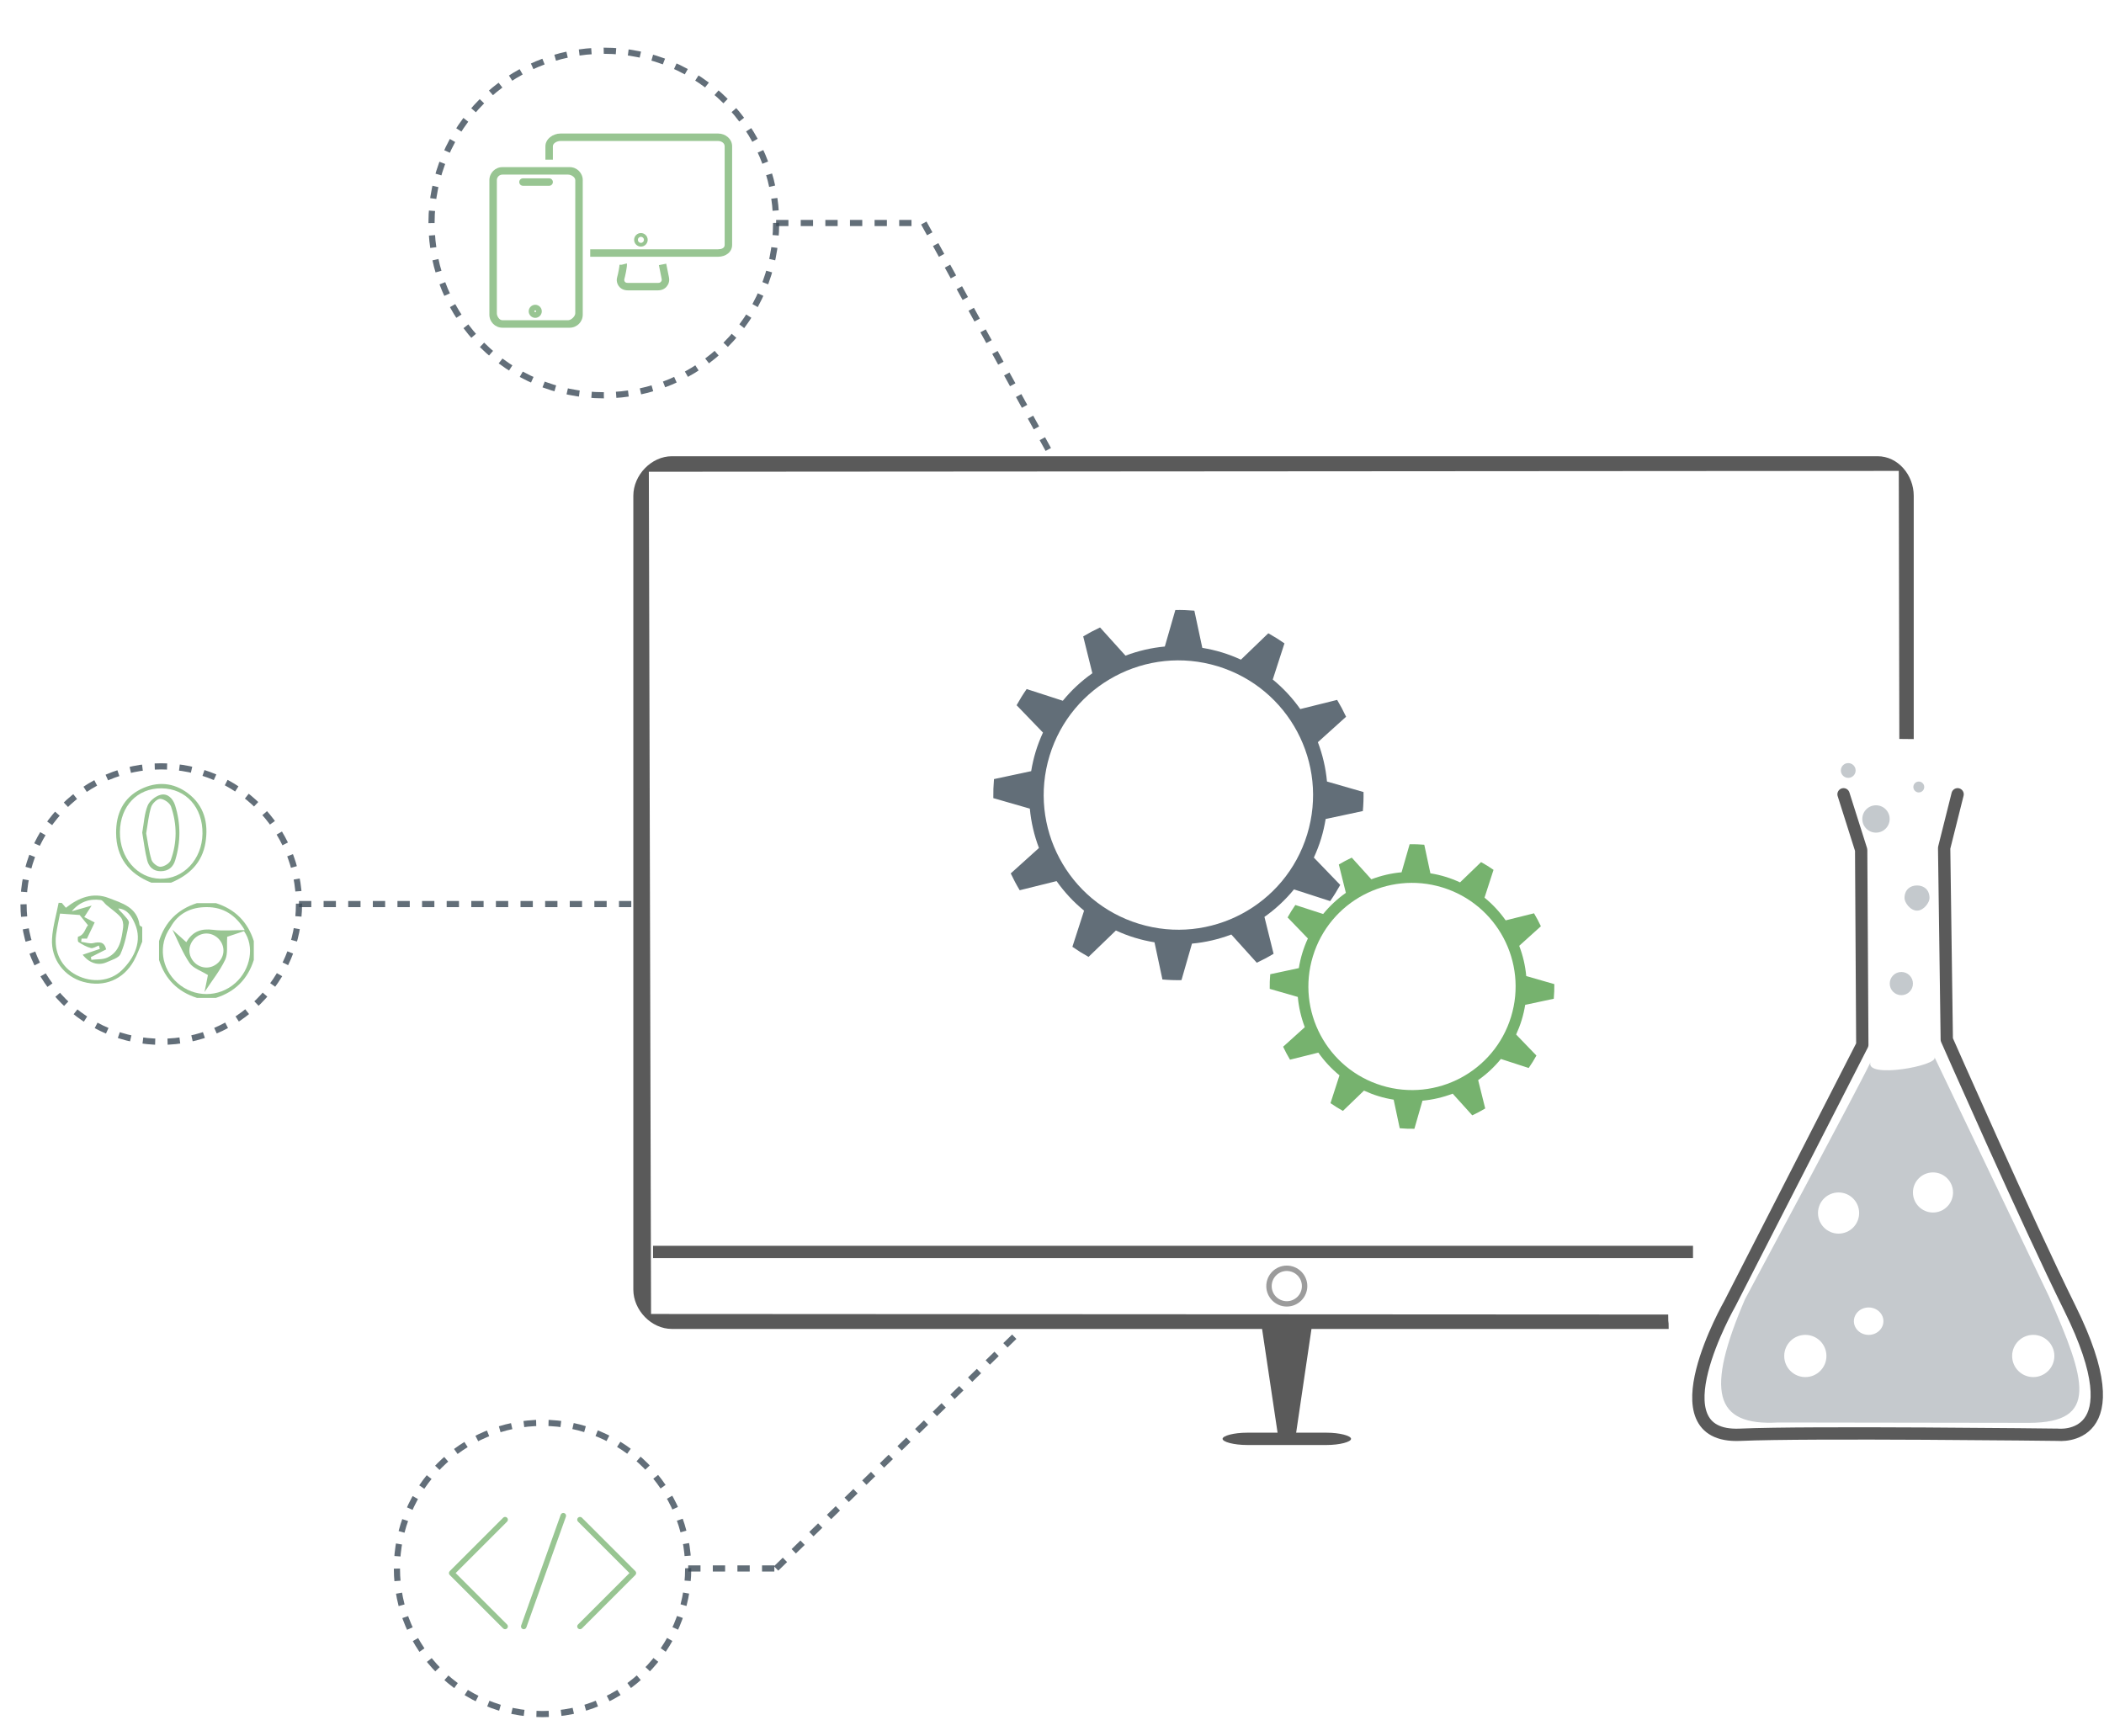 <?xml version="1.0" encoding="utf-8"?>
<!-- Generator: Adobe Illustrator 16.0.0, SVG Export Plug-In . SVG Version: 6.00 Build 0)  -->
<!DOCTYPE svg PUBLIC "-//W3C//DTD SVG 1.1//EN" "http://www.w3.org/Graphics/SVG/1.1/DTD/svg11.dtd">
<svg version="1.1" id="Layer_1" xmlns="http://www.w3.org/2000/svg" xmlns:xlink="http://www.w3.org/1999/xlink" x="0px" y="0px"
	 width="341.915px" height="282.154px" viewBox="0 0 341.915 282.154" enable-background="new 0 0 341.915 282.154"
	 xml:space="preserve">
<g>
	<path fill="#5A5A5A" d="M310.995,120.122V80.575c0-3.356-2.545-6.424-5.869-6.424H109.179c-3.324,0-6.258,3.065-6.258,6.424
		v129.017c0,3.356,2.935,6.396,6.258,6.396h161.993c0-1.908-0.076-0.239-0.076-2.34l-165.295-0.09l-0.36-136.886l203.124-0.136
		l0.09,43.562"/>
</g>
<polygon fill="#5A5A5A" points="204.895,214.64 213.333,214.577 210.542,233.477 207.708,233.477 "/>
<g>
	<path fill="#5A5A5A" d="M219.557,233.852c0,0.494-1.801,1-4,1h-12.879c-2.2,0-4-0.506-4-1s1.8-1,4-1h12.879
		C217.756,232.852,219.557,233.358,219.557,233.852z"/>
</g>
<path opacity="0.8" fill="#3B4A57" enable-background="new    " d="M198.583,106.037c-1.063-0.325-2.131-0.564-3.199-0.743
	l-1.291-6.042c-1.032-0.09-2.065-0.127-3.092-0.105l-1.709,5.932c-2.203,0.204-4.352,0.71-6.391,1.482l-4.136-4.582
	c-0.937,0.438-1.849,0.922-2.736,1.454l1.489,5.988c-1.784,1.257-3.402,2.755-4.803,4.471l-5.875-1.903
	c-0.588,0.843-1.133,1.72-1.635,2.628l4.286,4.447c-0.453,0.982-0.851,2.005-1.176,3.067c-0.325,1.063-0.567,2.136-0.742,3.202
	l-6.042,1.291c-0.09,1.033-0.127,2.064-0.11,3.093l5.934,1.708c0.203,2.203,0.708,4.354,1.483,6.394l-4.585,4.135
	c0.438,0.938,0.923,1.85,1.457,2.734l5.99-1.486c1.258,1.783,2.756,3.4,4.471,4.803l-1.9,5.875c0.84,0.588,1.714,1.135,2.625,1.64
	l4.445-4.289c0.984,0.454,2.006,0.852,3.07,1.176c1.063,0.326,2.135,0.569,3.203,0.742l1.289,6.044
	c1.034,0.091,2.066,0.126,3.094,0.106l1.707-5.935c2.205-0.202,4.354-0.708,6.394-1.48l4.137,4.584
	c0.937-0.438,1.849-0.922,2.731-1.454l-1.485-5.991c1.781-1.256,3.399-2.756,4.802-4.471l5.877,1.902
	c0.588-0.84,1.135-1.718,1.639-2.627l-4.289-4.446c0.453-0.983,0.852-2.007,1.177-3.069c0.325-1.063,0.565-2.135,0.743-3.202
	l6.041-1.29c0.092-1.034,0.129-2.064,0.111-3.091l-5.938-1.71c-0.202-2.201-0.707-4.352-1.48-6.393l4.584-4.134
	c-0.438-0.938-0.924-1.851-1.453-2.738l-5.994,1.489c-1.256-1.781-2.756-3.4-4.469-4.803l1.902-5.877
	c-0.844-0.586-1.718-1.132-2.625-1.638l-4.447,4.287C200.668,106.76,199.648,106.362,198.583,106.037z M212.424,135.617
	c-3.533,11.559-15.768,18.063-27.325,14.53c-11.562-3.534-18.063-15.771-14.532-27.328c3.537-11.561,15.77-18.063,27.33-14.528
	C209.456,111.824,215.958,124.058,212.424,135.617z"/>
<path opacity="0.8" fill="#549F4A" enable-background="new    " d="M234.909,142.506c-0.816-0.25-1.638-0.437-2.459-0.568
	l-0.994-4.646c-0.795-0.067-1.588-0.099-2.377-0.084l-1.313,4.563c-1.694,0.153-3.348,0.544-4.913,1.14l-3.181-3.522
	c-0.721,0.337-1.422,0.709-2.104,1.116l1.146,4.606c-1.371,0.968-2.614,2.119-3.691,3.438l-4.52-1.464
	c-0.451,0.646-0.869,1.319-1.258,2.021l3.297,3.42c-0.351,0.757-0.651,1.543-0.903,2.358c-0.25,0.818-0.437,1.643-0.57,2.461
	l-4.646,0.993c-0.071,0.795-0.098,1.588-0.084,2.377l4.563,1.313c0.155,1.692,0.543,3.347,1.137,4.915l-3.521,3.179
	c0.336,0.722,0.71,1.42,1.118,2.104l4.605-1.146c0.967,1.372,2.119,2.616,3.436,3.693l-1.463,4.519
	c0.646,0.448,1.32,0.871,2.021,1.258l3.422-3.297c0.76,0.349,1.543,0.652,2.354,0.902c0.822,0.252,1.646,0.438,2.468,0.57
	l0.987,4.646c0.799,0.069,1.593,0.097,2.383,0.084l1.313-4.563c1.689-0.157,3.344-0.548,4.912-1.143l3.18,3.524
	c0.722-0.338,1.422-0.708,2.104-1.118l-1.146-4.605c1.373-0.967,2.615-2.118,3.691-3.438l4.521,1.465
	c0.451-0.646,0.867-1.32,1.256-2.021l-3.297-3.422c0.348-0.757,0.652-1.541,0.902-2.357c0.25-0.817,0.438-1.643,0.569-2.462
	l4.646-0.991c0.068-0.796,0.1-1.589,0.088-2.378l-4.563-1.313c-0.155-1.692-0.543-3.345-1.142-4.913l3.523-3.18
	c-0.337-0.721-0.709-1.42-1.117-2.104l-4.606,1.146c-0.968-1.371-2.119-2.616-3.437-3.69l1.463-4.519
	c-0.646-0.451-1.319-0.873-2.021-1.261l-3.419,3.298C236.513,143.062,235.728,142.757,234.909,142.506z M245.56,165.251
	c-2.72,8.893-12.13,13.896-21.024,11.177c-8.889-2.718-13.896-12.13-11.176-21.021c2.719-8.894,12.131-13.896,21.021-11.179
	C243.275,146.948,248.278,156.359,245.56,165.251z"/>
<line fill="none" stroke="#5A5A5A" stroke-width="2" stroke-miterlimit="10" x1="106.124" y1="203.477" x2="275.124" y2="203.477"/>
<path opacity="0.6" fill="#549F4A" enable-background="new    " d="M81.766,264.661c0.088,0.09,0.204,0.134,0.319,0.134
	c0.116,0,0.231-0.046,0.32-0.134c0.177-0.176,0.177-0.461,0-0.637l-8.357-8.357l8.357-8.356c0.177-0.177,0.177-0.462,0-0.64
	c-0.177-0.176-0.462-0.176-0.639,0l-8.676,8.678c-0.177,0.176-0.177,0.463,0,0.639L81.766,264.661z"/>
<path opacity="0.6" fill="#549F4A" enable-background="new    " d="M94.571,246.671c-0.176-0.176-0.462-0.176-0.638,0
	c-0.177,0.178-0.177,0.462,0,0.64l8.357,8.356l-8.357,8.357c-0.177,0.176-0.177,0.461,0,0.637c0.088,0.09,0.204,0.134,0.32,0.134
	c0.116,0,0.231-0.046,0.32-0.134l8.676-8.676c0.177-0.175,0.177-0.462,0-0.638L94.571,246.671z"/>
<path opacity="0.6" fill="#549F4A" enable-background="new    " d="M91.694,245.922c-0.234-0.084-0.494,0.038-0.577,0.273
	L84.69,264.19c-0.084,0.234,0.038,0.493,0.274,0.579c0.049,0.017,0.1,0.024,0.151,0.024c0.185,0,0.359-0.114,0.425-0.302
	l6.426-17.995C92.052,246.265,91.929,246.008,91.694,245.922"/>
<path id="path3180_4_" fill="none" stroke="#000000" stroke-width="6" stroke-linecap="round" d="M316.704,145.467"/>
<g opacity="0.3">
	<path fill="#3B4A57" d="M302.467,172.483c-0.033,0.063-0.049,0.124-0.066,0.186C302.567,172.315,302.601,172.229,302.467,172.483z"
		/>
	<path fill="#3B4A57" d="M332.958,210.676c0,0-19.234-40.232-18.584-38.836c0.641,1.366-11.199,3.514-10.416,0.828
		c-1.764,3.749-20.389,38.507-20.389,38.507c-6.396,14.906-5.063,20.618,5.396,20.019l40.816,0.06
		C341.088,231.205,339.062,224.478,332.958,210.676z M293.379,223.815c-1.896,0-3.43-1.535-3.43-3.431c0-1.895,1.532-3.43,3.43-3.43
		c1.895,0,3.43,1.535,3.43,3.43C296.809,222.28,295.274,223.815,293.379,223.815z M298.78,200.497c-1.846,0-3.343-1.498-3.343-3.345
		s1.497-3.344,3.343-3.344c1.848,0,3.344,1.497,3.344,3.344S300.627,200.497,298.78,200.497z M303.667,216.957
		c-1.324,0-2.397-0.998-2.397-2.229c0-1.231,1.073-2.229,2.397-2.229c1.326,0,2.401,0.998,2.401,2.229
		C306.068,215.959,304.993,216.957,303.667,216.957z M314.125,197.067c-1.799,0-3.258-1.458-3.258-3.258
		c0-1.801,1.459-3.26,3.258-3.26c1.801,0,3.258,1.459,3.258,3.26C317.383,195.609,315.926,197.067,314.125,197.067z
		 M330.417,223.815c-1.895,0-3.43-1.535-3.43-3.431c0-1.895,1.535-3.43,3.43-3.43c1.896,0,3.432,1.535,3.432,3.43
		C333.844,222.28,332.31,223.815,330.417,223.815z"/>
</g>
<circle opacity="0.3" fill="#3B4A57" enable-background="new    " cx="308.982" cy="159.86" r="1.886"/>
<path opacity="0.3" fill="#3B4A57" enable-background="new    " d="M313.561,145.971c0,0.688-0.909,2.03-2.031,2.03
	c-1.123,0-2.033-1.346-2.033-2.03c0-1.371,0.91-2.06,2.033-2.06C312.652,143.914,313.561,144.6,313.561,145.971z"/>
<circle opacity="0.3" fill="#3B4A57" enable-background="new    " cx="304.861" cy="133.105" r="2.223"/>
<circle opacity="0.3" fill="#3B4A57" enable-background="new    " cx="311.818" cy="127.909" r="0.885"/>
<circle opacity="0.3" fill="#3B4A57" enable-background="new    " cx="300.352" cy="125.224" r="1.201"/>
<path fill="none" stroke="#5A5A5A" stroke-width="2" stroke-linecap="round" stroke-linejoin="round" d="M299.588,129.094
	l2.865,9.042l0.185,31.675l-21.539,42.091c0,0-12.521,21.909,1.667,21.287c11.199-0.49,51.699,0,51.699,0s12.773,1.396,1.889-20.59
	c-6.867-13.869-19.988-43.638-19.988-43.638l-0.428-31.147l2.186-8.72"/>
<path opacity="0.6" fill="#549F4A" enable-background="new    " d="M116.694,21.702H91.078c-1.2,0-2.446,0.872-2.446,2.074v2.174
	h1.214v-2.174c0-0.53,0.703-0.861,1.232-0.861h25.615c0.532,0,1.069,0.331,1.069,0.861l0.001,13.097H95.914l0,0h21.849v2.935
	c0,0.528-0.538,0.708-1.069,0.708h-20.78v1.214h20.78c1.202,0,2.282-0.724,2.282-1.923v-16.03
	C118.977,22.574,117.896,21.702,116.694,21.702"/>
<path opacity="0.6" fill="#549F4A" enable-background="new    " d="M105.255,38.98c0-0.607-0.495-1.103-1.104-1.103
	c-0.606,0-1.101,0.494-1.101,1.103c0,0.607,0.495,1.101,1.101,1.101C104.76,40.081,105.255,39.586,105.255,38.98 M103.658,38.98
	c0-0.272,0.223-0.494,0.493-0.494c0.275,0,0.496,0.222,0.496,0.494s-0.221,0.495-0.496,0.495
	C103.88,39.474,103.658,39.254,103.658,38.98"/>
<path opacity="0.6" fill="#549F4A" enable-background="new    " d="M108.265,42.855l-1.189,0.236l0.454,2.271
	c0.025,0.123,0.008,0.251-0.048,0.362l-0.033,0.002c-0.096,0.19-0.287,0.252-0.501,0.252H102c-0.215,0-0.405-0.062-0.502-0.252
	c-0.064-0.127-0.076-0.246-0.033-0.384c0.092-0.305,0.512-2.095,0.403-2.53l-0.824,0.213l-0.367,0.007
	c0.002,0.221-0.214,1.457-0.375,1.987c-0.132,0.436-0.094,0.844,0.111,1.249c0.301,0.604,0.91,0.923,1.586,0.923h4.947
	c0.676,0,1.285-0.319,1.587-0.922l0.031-0.033c0.175-0.354,0.229-0.743,0.152-1.127L108.265,42.855z"/>
<path opacity="0.6" fill="#549F4A" enable-background="new    " d="M94.701,29.276c0-1.166-0.946-2.112-2.114-2.112H81.641
	c-1.166,0-2.112,0.946-2.112,2.112v21.873c0,1.166,0.946,2.113,2.112,2.113h10.945c1.167,0,2.114-0.946,2.114-2.113L94.701,29.276
	L94.701,29.276z M80.743,32.019h12.743v16.994H80.743V32.019z M80.743,29.281c0-0.495,0.403-0.903,0.898-0.903h10.682
	c0.495,0,1.163,0.409,1.163,0.903v2.738H80.743V29.281z M92.323,52.046H81.641c-0.494,0-0.898-0.634-0.898-1.129v-1.903h12.743
	v1.903C93.487,51.412,92.818,52.046,92.323,52.046"/>
<path opacity="0.6" fill="#549F4A" enable-background="new    " d="M89.239,28.984H84.99c-0.336,0-0.607,0.271-0.607,0.605
	c0,0.334,0.271,0.607,0.607,0.607h4.249c0.335,0,0.607-0.273,0.607-0.607C89.848,29.256,89.575,28.984,89.239,28.984"/>
<path opacity="0.6" fill="#549F4A" enable-background="new    " d="M86.982,49.534c-0.587,0-1.063,0.479-1.063,1.063
	c0,0.587,0.477,1.063,1.063,1.063s1.063-0.476,1.063-1.063C88.044,50.012,87.568,49.534,86.982,49.534 M86.832,50.597
	c0-0.083,0.067-0.15,0.15-0.15s0.15,0.067,0.15,0.15C87.132,50.763,86.832,50.763,86.832,50.597"/>
<g opacity="0.6">
	<path fill="#549F4A" d="M25.845,156.025c0-1.027,0-2.053,0-3.08c0.988-3.118,3.043-5.17,6.161-6.162c1.027,0,2.053,0,3.079,0
		c3.116,0.991,5.172,3.043,6.16,6.162c0,1.027,0,2.053,0,3.08c-0.989,3.118-3.042,5.171-6.16,6.16c-1.026,0-2.052,0-3.079,0
		C28.887,161.196,26.833,159.143,25.845,156.025z M28.022,151.106c0.739,0.664,1.479,1.327,2.258,2.025
		c1.035-1.792,2.455-2.25,4.35-2.009c1.619,0.206,3.284,0.042,5.139,0.042c-1.505-2.513-3.531-3.728-6.15-3.731
		c-2.541-0.01-4.658,0.966-5.941,3.32c-1.989,2.794-1.493,6.642,1.16,9.001c2.701,2.405,6.707,2.413,9.398,0.021
		c2.516-2.239,3.154-5.979,1.417-8.436c-1.041,0.351-2.086,0.698-2.729,0.915c-0.101,1.438,0.135,2.763-0.335,3.747
		c-0.845,1.774-2.111,3.347-3.358,5.237c0.241-1.188,0.428-2.114,0.56-2.763c-1.124-0.706-2.397-1.098-2.983-1.956
		C29.673,154.855,28.928,152.927,28.022,151.106z M33.519,151.719c-1.478,0.018-2.733,1.278-2.74,2.756
		c-0.007,1.476,1.239,2.75,2.717,2.777c1.533,0.03,2.856-1.298,2.817-2.831C36.274,152.946,34.99,151.704,33.519,151.719z"/>
</g>
<g opacity="0.6">
	<path fill="#549F4A" d="M23.114,153.047c-0.446,1.038-0.808,2.122-1.354,3.104c-1.708,3.076-4.845,4.354-8.217,3.432
		c-3.075-0.841-5.277-3.669-5.091-6.985c0.11-1.972,0.699-3.911,1.074-5.865c0.169,0.002,0.339,0.006,0.509,0.01
		c0.2,0.235,0.398,0.471,0.673,0.795c2.059-1.633,4.416-2.58,6.977-1.578c2.115,0.826,4.606,1.465,4.993,4.38
		c0.017,0.126,0.287,0.222,0.437,0.331C23.114,151.461,23.114,152.255,23.114,153.047z M16.228,154.223
		c-0.055-0.182-0.109-0.363-0.164-0.547c-0.439,0.15-0.928,0.505-1.303,0.407c-0.714-0.182-1.39-0.578-2.015-0.983
		c-0.153-0.101-0.117-0.851-0.049-0.866c1.068-0.294,1.128-1.368,1.606-1.852c-0.516-0.635-0.95-1.167-1.36-1.67
		c-0.95-0.066-2.011-0.143-3.188-0.226c-0.187,0.983-0.471,2.204-0.639,3.438c-0.385,2.826,0.892,5.306,3.313,6.559
		c2.492,1.293,5.459,1.051,7.346-0.772c2.087-2.017,3.388-4.788,2.145-7.586c-0.475-1.069-1.142-2.354-2.694-2.475
		c0.196,0.386,0.54,0.618,0.791,0.926c0.366,0.449,1.004,1.015,0.931,1.424c-0.309,1.722-0.67,3.475-1.368,5.059
		c-0.288,0.651-1.449,0.97-2.259,1.335c-1.364,0.616-2.847,0.126-3.885-1.222C14.361,154.858,15.294,154.54,16.228,154.223z
		 M13.255,152.552c-0.021,0.175-0.041,0.347-0.062,0.52c0.658,0.082,1.357,0.346,1.965,0.208c1.059-0.24,1.8-0.208,2.093,1.023
		c-0.88,0.444-1.682,0.853-2.482,1.256c0.027,0.146,0.055,0.292,0.083,0.436c0.872-0.109,1.84-0.009,2.599-0.363
		c2.029-0.947,2.292-2.98,2.561-4.904c0.074-0.533-0.065-1.271-0.402-1.653c-0.674-0.766-1.556-1.346-2.345-2.014
		c-0.306-0.259-0.562-0.736-0.887-0.782c-1.842-0.26-3.448,0.3-4.715,1.828c0.981-0.28,1.961-0.562,3.225-0.921
		c-0.53,0.826-0.834,1.305-1.194,1.865c0.678,0.353,1.209,0.626,1.691,0.876c-0.424,0.888-0.8,1.674-1.257,2.627
		C13.993,152.552,13.624,152.552,13.255,152.552z"/>
</g>
<g opacity="0.6">
	<path fill="#549F4A" d="M24.599,143.461c-3.671-1.461-5.72-4.11-5.732-8.11c-0.01-3.082,1.14-5.665,4.015-7.092
		c2.637-1.307,5.324-1.104,7.677,0.685c2.624,1.997,3.34,4.83,2.837,7.979c-0.526,3.297-2.633,5.305-5.603,6.538
		C26.728,143.461,25.664,143.461,24.599,143.461z M19.488,135.211c-0.049,4.196,2.818,7.526,6.547,7.608
		c3.762,0.084,6.8-3.145,6.87-7.298c0.072-4.288-2.677-7.35-6.642-7.396C22.333,128.079,19.538,131.003,19.488,135.211z"/>
	<path fill="#549F4A" d="M23.114,135.322c0.271-1.503,0.335-3.032,0.872-4.374c0.311-0.777,1.305-1.578,2.133-1.777
		c1.138-0.272,1.991,0.624,2.34,1.73c0.931,2.967,0.918,5.961,0.01,8.929c-0.34,1.115-1.115,1.764-2.359,1.77
		c-1.22,0.005-1.921-0.729-2.185-1.748C23.543,138.377,23.375,136.848,23.114,135.322z M23.756,135.439
		c0.269,1.434,0.434,2.913,0.866,4.309c0.158,0.506,0.965,1.146,1.458,1.128c0.585-0.019,1.478-0.558,1.669-1.081
		c1.052-2.869,1.033-5.834,0.041-8.712c-0.2-0.582-1.126-1.227-1.743-1.252c-0.496-0.021-1.307,0.765-1.489,1.344
		C24.139,132.52,24.016,133.957,23.756,135.439z"/>
</g>
<g opacity="0.8">
	<circle fill="none" stroke="#3B4A57" stroke-miterlimit="10" stroke-dasharray="1.999,1.999" cx="98.125" cy="36.244" r="28"/>
</g>
<g opacity="0.8">
	
		<circle fill="none" stroke="#3B4A57" stroke-miterlimit="10" stroke-dasharray="2.008,2.008" cx="26.206" cy="146.935" r="22.382"/>
</g>
<g opacity="0.8">
	
		<circle fill="none" stroke="#3B4A57" stroke-miterlimit="10" stroke-dasharray="2.009,2.009" cx="88.169" cy="254.918" r="23.667"/>
</g>
<line opacity="0.8" fill="none" stroke="#3B4A57" stroke-miterlimit="10" stroke-dasharray="2" enable-background="new    " x1="126.125" y1="36.244" x2="150.124" y2="36.244"/>
<line opacity="0.8" fill="none" stroke="#3B4A57" stroke-miterlimit="10" stroke-dasharray="2" enable-background="new    " x1="150.124" y1="36.244" x2="170.958" y2="74.152"/>
<line opacity="0.8" fill="none" stroke="#3B4A57" stroke-miterlimit="10" stroke-dasharray="2" enable-background="new    " x1="48.588" y1="146.935" x2="102.921" y2="146.935"/>
<line opacity="0.8" fill="none" stroke="#3B4A57" stroke-miterlimit="10" stroke-dasharray="2" enable-background="new    " x1="111.836" y1="254.918" x2="126.125" y2="254.918"/>
<line opacity="0.8" fill="none" stroke="#3B4A57" stroke-miterlimit="10" stroke-dasharray="2" enable-background="new    " x1="126.125" y1="254.918" x2="166.124" y2="215.988"/>
<path opacity="0.6" fill="#5A5A5A" enable-background="new    " d="M212.448,209.024c0-1.837-1.498-3.33-3.338-3.33
	c-1.833,0-3.33,1.493-3.33,3.33s1.497,3.327,3.33,3.327C210.95,212.351,212.448,210.855,212.448,209.024 M206.661,209.024
	c0-1.354,1.104-2.455,2.446-2.455c1.363,0,2.462,1.101,2.462,2.455c0,1.356-1.099,2.458-2.462,2.458
	C207.76,211.476,206.661,210.382,206.661,209.024"/>
</svg>
